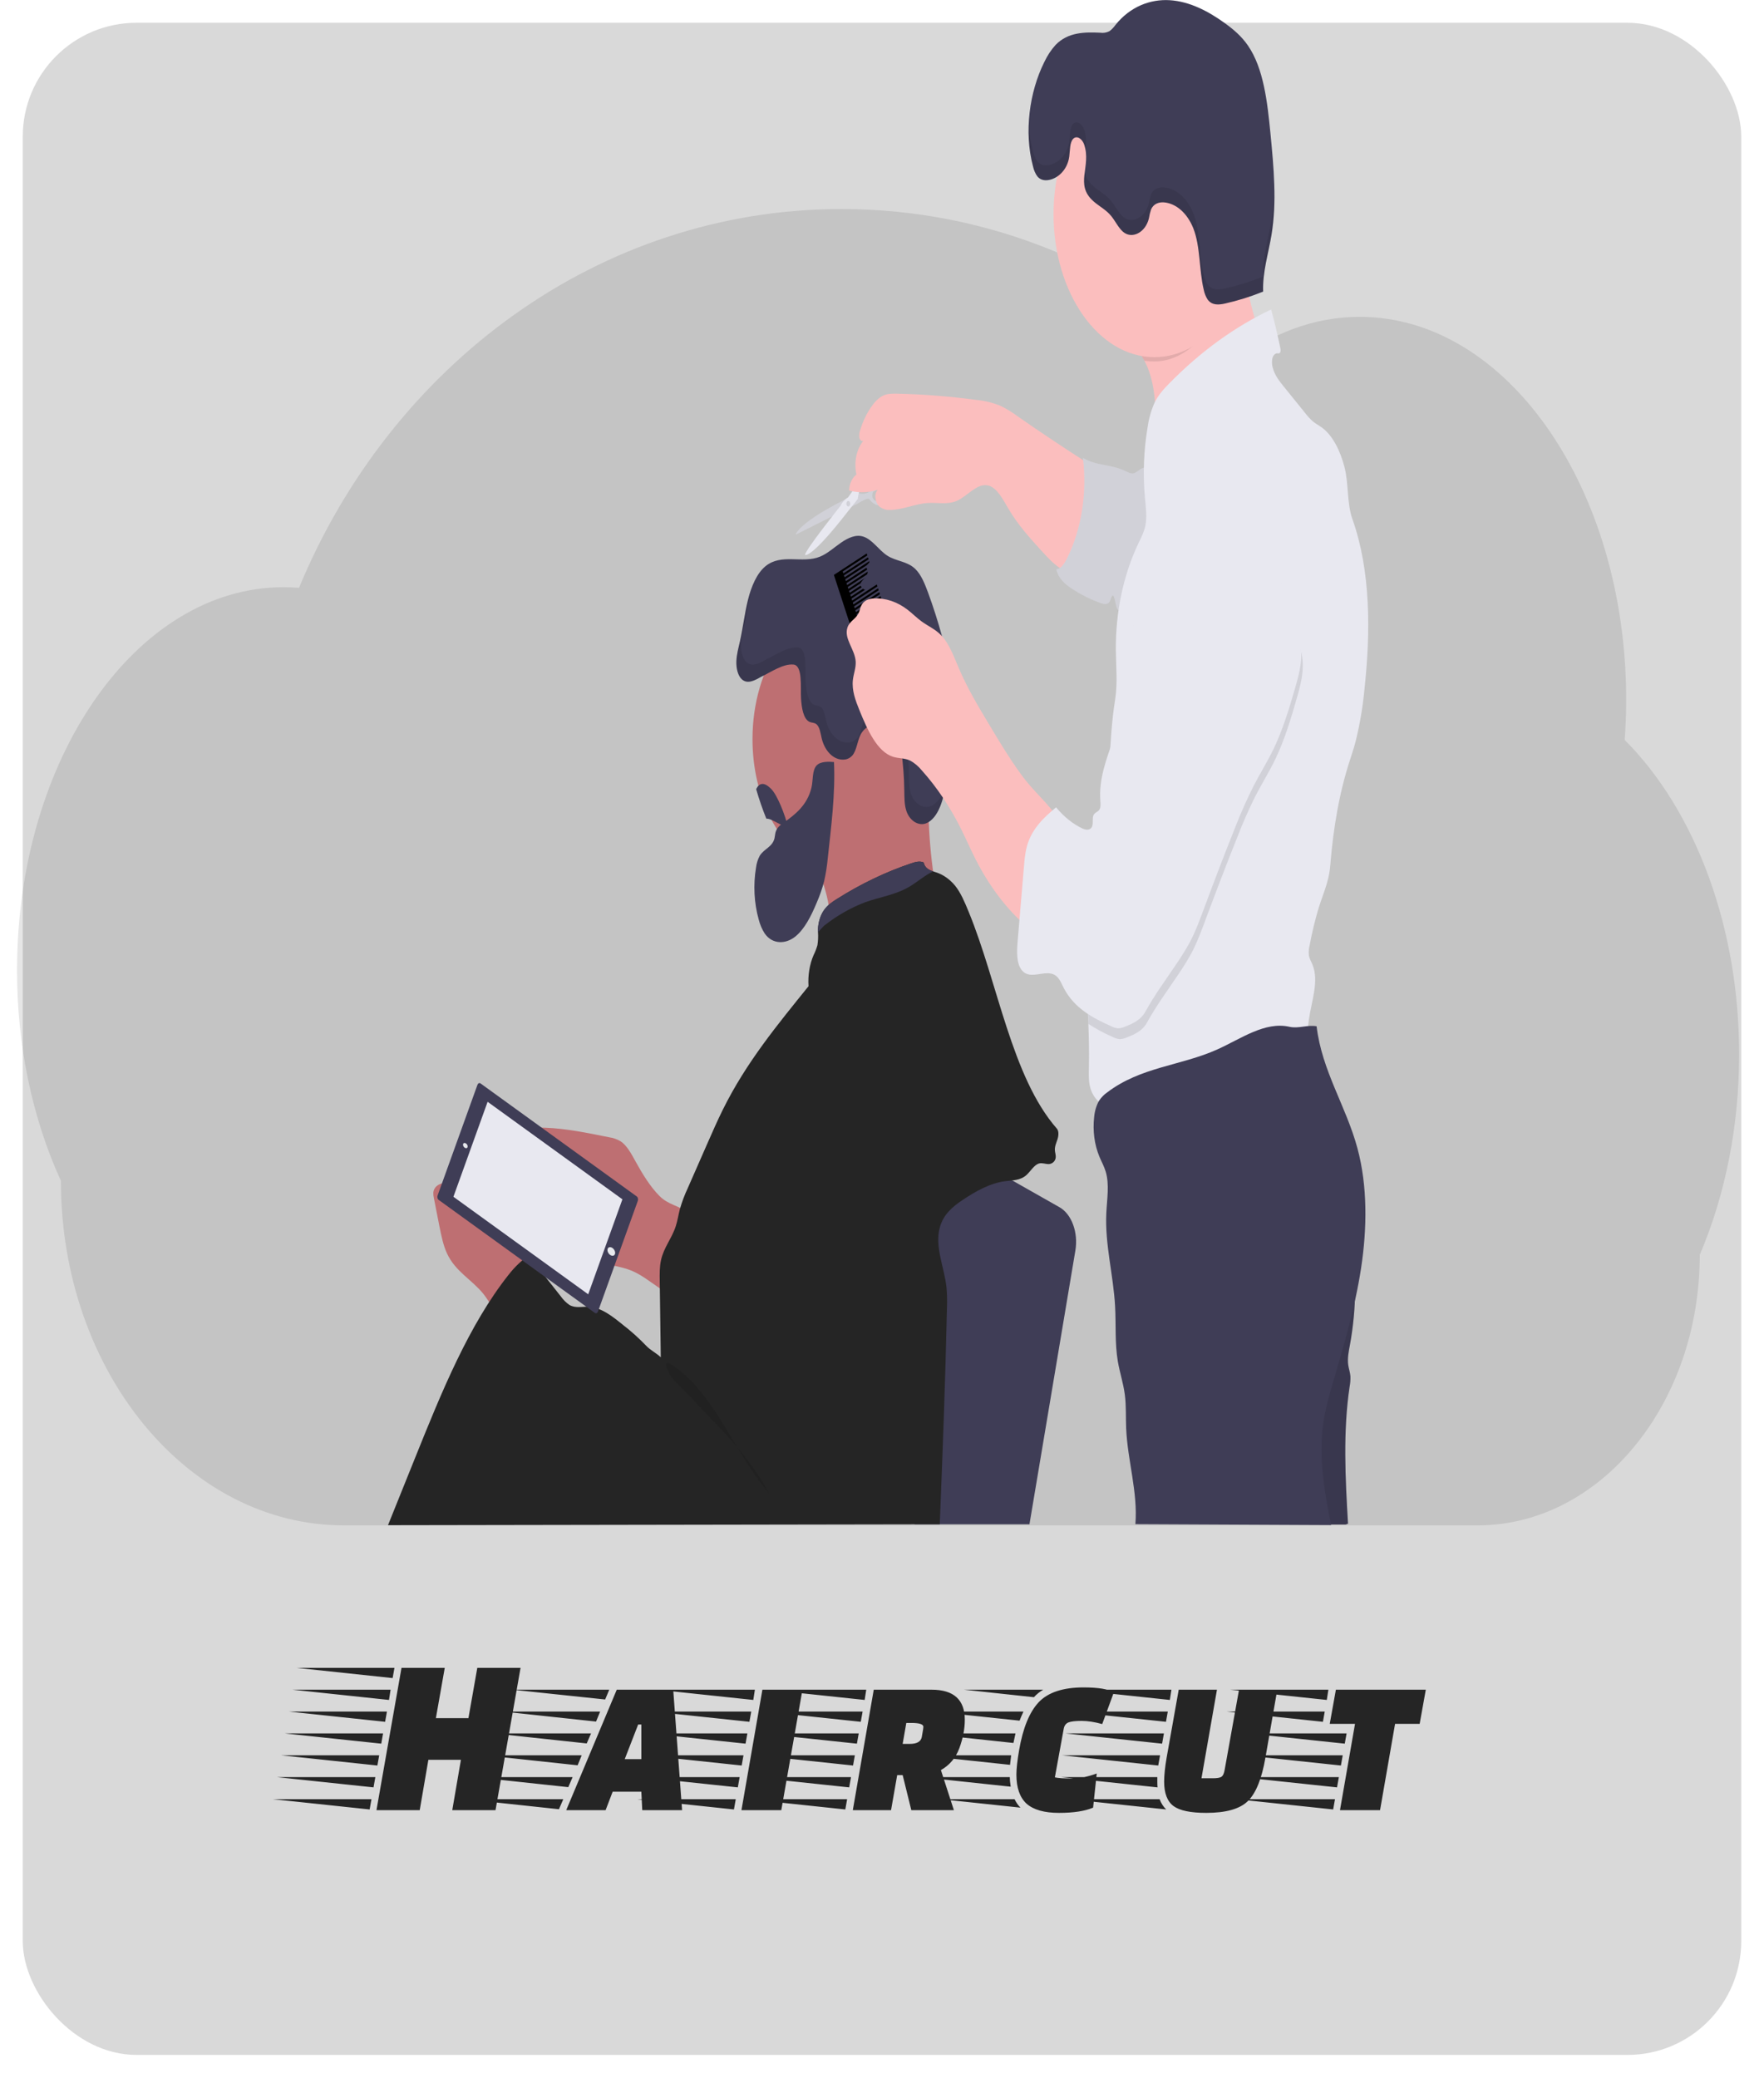 <svg width="310" height="365" viewBox="0 0 310 365" fill="none" xmlns="http://www.w3.org/2000/svg">
<g filter="url(#filter0_d_46_111)">
<rect x="4" width="302" height="357" rx="20" fill="#D9D9D9"/>
</g>
<path d="M79.48 318L81 309.16H75.28L73.76 318H66.16L70.56 293H78.16L76.6 301.84H82.32L83.88 293H91.48L87.08 318H79.48ZM64.96 317.88L48 316.08H65.28L64.96 317.88ZM66.32 310.16L49.36 308.36H66.64L66.32 310.16ZM67 306.32L50.04 304.52H67.32L67 306.32ZM67.68 302.48L50.72 300.68H68L67.68 302.48ZM68.36 298.64L51.4 296.84H68.64L68.36 298.64ZM65.64 314L48.68 312.2H65.96L65.64 314ZM69 294.8L52.08 293H69.32L69 294.8ZM112.868 318L112.708 314.76H107.668L106.428 318H99.508L108.388 296.84H118.308L119.868 318H112.868ZM112.708 309.04V302.96H112.148L109.788 309.04H112.708ZM98.228 317.84L81.828 316.08H98.988L98.228 317.84ZM99.868 313.96L83.468 312.2H100.628L99.868 313.96ZM101.508 310.12L85.108 308.36H102.228L101.508 310.12ZM103.108 306.28L86.748 304.52H103.868L103.108 306.28ZM104.748 302.44L88.388 300.68H105.468L104.748 302.44ZM106.348 298.56L90.028 296.84H107.068L106.348 298.56ZM130.301 318L133.981 296.84H141.021L137.301 318H130.301ZM128.981 317.88L112.021 316.08H129.301L128.981 317.88ZM130.341 310.16L113.381 308.36H130.661L130.341 310.16ZM131.021 306.32L114.061 304.52H131.341L131.021 306.32ZM131.701 302.48L114.741 300.68H132.021L131.701 302.48ZM132.381 298.64L115.421 296.84H132.661L132.381 298.64ZM129.661 314L112.701 312.2H129.981L129.661 314ZM163.711 296.84C167.604 296.84 169.551 298.6 169.551 302.12C169.551 303.72 169.231 305.387 168.591 307.12C167.951 308.827 166.871 310.107 165.351 310.96L167.631 318H160.151L158.631 311.84H157.671L156.591 318H149.871L153.551 296.84H163.711ZM162.231 303.76C162.231 303.733 162.244 303.6 162.271 303.36C162.271 302.907 161.564 302.68 160.151 302.68H159.271L158.631 306.36H159.911C161.138 306.36 161.831 305.96 161.991 305.16L162.231 303.76ZM148.551 317.88L131.591 316.08H148.871L148.551 317.88ZM149.911 310.16L132.951 308.36H150.231L149.911 310.16ZM150.591 306.32L133.631 304.52H150.911L150.591 306.32ZM151.271 302.48L134.311 300.68H151.591L151.271 302.48ZM151.951 298.64L134.991 296.84H152.231L151.951 298.64ZM149.231 314L132.271 312.2H149.551L149.231 314ZM192.099 317.56C190.659 318.173 188.659 318.48 186.099 318.48C183.539 318.48 181.646 317.947 180.419 316.88C179.219 315.787 178.619 314.08 178.619 311.76C178.619 310.72 178.779 309.28 179.099 307.44C179.766 303.573 180.912 300.773 182.539 299.04C184.192 297.307 186.819 296.44 190.419 296.44C193.006 296.44 194.779 296.733 195.739 297.32L193.699 302.88C192.366 302.507 191.152 302.32 190.059 302.32C188.966 302.32 188.192 302.413 187.739 302.6C187.312 302.787 187.046 303.147 186.939 303.68L185.379 312.24C185.939 312.373 186.899 312.44 188.259 312.44C189.646 312.44 191.139 312.147 192.739 311.56L192.099 317.56ZM177.699 308.36C177.592 309.187 177.526 309.747 177.499 310.04L161.739 308.36H177.699ZM178.459 304.52L178.099 306.2L162.459 304.52H178.459ZM177.459 312.2C177.459 312.627 177.512 313.187 177.619 313.88L161.899 312.2H177.459ZM179.859 300.68C179.539 301.373 179.312 301.907 179.179 302.28L164.059 300.68H179.859ZM178.299 316.08C178.619 316.72 178.966 317.213 179.339 317.56L165.379 316.08H178.299ZM183.339 296.84C182.699 297.213 182.152 297.653 181.699 298.16L169.419 296.84H183.339ZM203.544 310.16L186.584 308.36H203.864L203.544 310.16ZM204.224 306.32L187.264 304.52H204.544L204.224 306.32ZM204.904 302.48L187.944 300.68H205.224L204.904 302.48ZM205.584 298.64L188.624 296.84H205.864L205.584 298.64ZM203.384 312.2V313C203.384 313.453 203.397 313.787 203.424 314L186.464 312.2H203.384ZM204.944 317.88L187.984 316.08H203.784C204.077 316.827 204.464 317.427 204.944 317.88ZM213.144 312.4C213.864 312.4 214.357 312.32 214.624 312.16C214.917 311.973 215.117 311.547 215.224 310.88L217.744 296.84H224.464L222.384 308.76C221.744 312.493 220.704 315.053 219.264 316.44C217.85 317.8 215.424 318.48 211.984 318.48C209.237 318.48 207.317 318.08 206.224 317.28C205.13 316.453 204.584 315.027 204.584 313C204.584 311.88 204.73 310.467 205.024 308.76L207.144 296.84H213.864L211.144 312.4H213.144ZM249.486 302.84H245.166L242.526 318H235.486L238.126 302.84H233.686L234.766 296.84H250.566L249.486 302.84ZM234.286 317.88L217.326 316.08H234.606L234.286 317.88ZM235.646 310.16L218.686 308.36H235.966L235.646 310.16ZM236.326 306.32L219.366 304.52H236.646L236.326 306.32ZM232.486 302.48L215.526 300.68H232.806L232.486 302.48ZM233.166 298.64L216.206 296.84H233.446L233.166 298.64ZM234.966 314L218.006 312.2H235.286L234.966 314Z" fill="black" fill-opacity="0.83"/>
<g clip-path="url(#clip0_46_111)">
<path opacity="0.1" d="M305.62 185.243C305.641 174.423 303.826 163.755 300.327 154.137C296.828 144.52 291.748 136.236 285.516 129.985C285.688 127.648 285.777 125.299 285.78 122.949C285.78 85.788 264.819 55.663 238.959 55.663C230.996 55.651 223.167 58.562 216.233 64.112C197.931 47.049 174.036 36.722 147.895 36.722C105.362 36.722 68.775 64.067 52.544 103.274C51.642 103.199 50.734 103.158 49.819 103.158C23.964 103.158 2.997 133.284 2.997 170.445C2.979 183.574 5.656 196.426 10.703 207.437C10.703 240.872 32.974 267.973 60.434 267.973H259.656C281.225 267.973 298.711 246.693 298.711 220.44C303.248 209.827 305.638 197.651 305.62 185.243Z" fill="black"/>
<path d="M222.183 61.522C220.188 62.713 218.188 63.909 216.331 65.484C215.487 66.196 214.678 66.983 213.81 67.631C212.876 68.336 211.884 68.868 210.9 69.438C208.185 71.01 205.548 72.841 203.007 74.918C203.226 70.889 202.811 66.51 201.11 63.369C200.86 62.904 200.582 62.47 200.28 62.072C199.076 60.491 197.37 60.082 196.187 58.699C196.907 56.907 198.505 55.281 199.592 53.912C200.766 52.441 201.985 51.045 203.248 49.725C205.771 47.085 208.458 44.772 211.276 42.817C213.064 41.577 214.932 40.467 216.905 40.089C217.154 40.009 217.414 40.042 217.649 40.182C217.955 40.422 218.066 40.962 218.141 41.445C218.508 43.863 218.696 46.344 219.003 48.781C219.153 50.033 219.357 51.271 219.614 52.488C219.944 53.927 220.324 55.342 220.754 56.727C221.232 58.324 221.708 59.922 222.183 61.522Z" fill="#FBBEBE"/>
<path d="M165.571 129.846C165.57 134.822 164.461 139.67 162.4 143.699C160.339 147.728 157.433 150.732 154.096 152.282C150.76 153.832 147.162 153.848 143.819 152.329C140.475 150.81 137.555 147.834 135.476 143.824C133.372 139.773 132.238 134.875 132.24 129.846C132.24 123.583 133.996 117.577 137.122 113.148C140.247 108.72 144.486 106.232 148.906 106.232C153.326 106.232 157.565 108.72 160.69 113.148C163.815 117.577 165.571 123.583 165.571 129.846Z" fill="#BE6F72"/>
<path d="M142.935 150.657C143.827 152.835 144.726 155.031 145.297 157.404C145.869 159.777 146.091 162.404 145.62 164.83C151.297 160.594 158.053 160.935 164.301 158.791C164.468 158.764 164.622 158.649 164.732 158.469C164.77 158.346 164.79 158.213 164.79 158.079C164.79 157.945 164.77 157.812 164.732 157.689C163.424 150.83 162.921 143.713 163.243 136.623L159.981 139.356C158.554 140.605 157.074 141.732 155.551 142.729C153.395 144.067 151.107 144.877 148.855 145.814C147.072 146.564 143.533 147.535 142.411 149.742C142.614 150.013 142.79 150.321 142.935 150.657Z" fill="#BE6F72"/>
<path d="M133.753 118.901C132.669 119.52 131.394 120.232 130.397 119.366C129.664 118.725 129.362 117.394 129.407 116.176C129.452 114.958 129.78 113.803 130.04 112.641C130.569 110.254 130.854 107.769 131.444 105.392C132.034 103.016 132.997 100.725 134.526 99.47C137.341 97.161 140.983 99.069 144.107 97.79C145.43 97.254 146.58 96.175 147.811 95.328C149.041 94.481 150.424 93.829 151.752 94.282C153.307 94.796 154.455 96.651 155.905 97.596C157.492 98.63 159.392 98.559 160.836 99.942C161.86 100.924 162.505 102.51 163.079 104.065C164.916 109.064 166.366 114.33 167.404 119.771C167.819 121.719 168.057 123.734 168.11 125.768C168.124 128.369 167.626 130.918 167.134 133.43L166.341 137.403C166.047 138.902 165.746 140.402 165.19 141.758C164.635 143.115 163.777 144.259 162.717 144.652C161.394 145.136 159.854 144.199 159.278 142.444C158.923 141.357 158.939 140.113 158.921 138.917C158.891 136.576 158.714 134.242 158.392 131.945C158.228 130.795 158.008 129.599 157.455 128.729C156.741 127.605 155.604 127.23 154.545 127.204C153.307 127.181 151.95 127.657 151.228 129.078C150.649 130.225 150.548 131.837 149.779 132.732C149.436 133.104 149.03 133.339 148.601 133.411C147.728 133.565 146.844 133.3 146.089 132.658C145.335 132.016 144.754 131.034 144.44 129.869C144.197 128.879 144.078 127.65 143.417 127.185C143.073 126.941 142.663 126.986 142.295 126.829C141.168 126.345 140.872 124.321 140.769 122.661C140.65 120.715 141.107 116.873 139.401 116.742C137.563 116.6 135.444 118.103 133.753 118.901Z" fill="#3F3D56"/>
<path d="M137.751 144.499C137.163 144.9 136.521 145.368 136.29 146.23C136.2 146.568 136.185 146.939 136.103 147.284C135.73 148.809 134.275 149.109 133.523 150.323C133.185 150.937 132.957 151.659 132.859 152.426C132.358 155.451 132.52 158.622 133.325 161.512C133.558 162.428 133.918 163.269 134.383 163.986C135.727 165.928 138.044 165.89 139.719 164.567C141.393 163.244 142.549 160.924 143.531 158.57C144.051 157.385 144.486 156.129 144.829 154.821C145.131 153.491 145.346 152.125 145.472 150.74C146.059 145.338 146.827 139.348 146.562 133.872C145.768 133.801 144.253 133.722 143.552 134.427C142.673 135.311 142.917 137.096 142.599 138.389C141.848 141.5 139.668 143.142 137.751 144.499Z" fill="#3F3D56"/>
<path d="M138.438 145.214C137.446 145.301 135.669 143.745 134.674 143.824C133.997 142.15 133.399 140.414 132.883 138.629C133.412 137.553 134.264 137.29 135.552 138.629C136.587 139.659 138.015 143.224 138.438 145.214Z" fill="#3F3D56"/>
<path d="M153.392 85.991C152.315 86.797 151.649 86.834 151.117 86.673C150.585 86.512 149.53 87.261 149.53 87.261C140.205 91.782 139.838 93.915 139.838 93.915L150.633 88.513C152.71 87.224 152.749 87.677 152.749 87.677C154.336 89.791 156.357 88.36 156.357 88.36C156.357 88.36 159.153 86.486 158.331 84.683C157.508 82.88 154.471 85.2 153.392 85.991ZM157.889 85.653C157.889 85.653 157.095 88.652 154.241 88.165C154.241 88.165 152.839 87.872 153.432 86.392C153.432 86.392 156.342 84.66 157.111 84.784C157.881 84.907 157.881 85.668 157.881 85.668L157.889 85.653Z" fill="#E8E8F0"/>
<path opacity="0.1" d="M153.392 85.991C152.315 86.797 151.649 86.834 151.117 86.673C150.585 86.512 149.53 87.261 149.53 87.261C140.205 91.782 139.838 93.915 139.838 93.915L150.633 88.513C152.71 87.224 152.749 87.677 152.749 87.677C154.336 89.791 156.357 88.36 156.357 88.36C156.357 88.36 159.153 86.486 158.331 84.683C157.508 82.88 154.471 85.2 153.392 85.991ZM157.889 85.653C157.889 85.653 157.095 88.652 154.241 88.165C154.241 88.165 152.839 87.872 153.432 86.392C153.432 86.392 156.342 84.66 157.111 84.784C157.881 84.907 157.881 85.668 157.881 85.668L157.889 85.653Z" fill="black"/>
<path d="M153.985 77.632C152.371 77.707 152.035 79.416 152.035 79.416C151.712 79.962 151.523 80.642 151.496 81.354C151.468 82.066 151.605 82.771 151.884 83.363L149.019 87.4C148.477 87.697 148.01 88.22 147.681 88.899C147.681 88.899 141.39 96.771 141.483 97.487C141.483 97.487 142.509 98.237 149.019 89.829L150.728 87.685C150.728 87.685 151.107 83.678 153.776 82.917C153.776 82.917 154.04 83.082 154.18 82.19C154.33 81.762 154.529 81.373 154.77 81.039C155.125 80.574 155.598 77.553 153.985 77.632ZM154.437 80.342C154.437 80.342 153.572 83.505 152.339 82.591C151.107 81.676 152.305 79.566 152.305 79.566C154.442 76.62 154.437 80.342 154.437 80.342Z" fill="#E8E8F0"/>
<path opacity="0.1" d="M149.075 88.974C149.263 88.974 149.416 88.758 149.416 88.491C149.416 88.224 149.263 88.007 149.075 88.007C148.887 88.007 148.734 88.224 148.734 88.491C148.734 88.758 148.887 88.974 149.075 88.974Z" fill="black"/>
<path d="M178.927 73.201C177.931 72.458 176.898 71.822 175.835 71.297C174.422 70.73 172.97 70.378 171.504 70.248C166.873 69.623 162.228 69.261 157.569 69.161C156.746 69.161 155.905 69.134 155.125 69.535C154.428 69.915 153.796 70.501 153.273 71.256C152.367 72.484 151.647 73.961 151.157 75.597C151 76.006 150.953 76.483 151.025 76.938C151.13 77.373 151.554 77.662 151.794 77.355C151.179 78.058 150.726 79.007 150.496 80.079C150.266 81.151 150.268 82.297 150.503 83.367C150.136 83.639 149.825 84.041 149.599 84.533C149.374 85.025 149.241 85.592 149.215 86.178C151.138 86.683 153.118 86.547 154.998 85.781C154.437 85.578 153.858 86.324 153.823 87.141C153.827 87.552 153.911 87.953 154.065 88.3C154.22 88.648 154.439 88.928 154.699 89.109C155.224 89.461 155.802 89.623 156.381 89.582C158.622 89.582 160.802 88.506 163.037 88.367C164.746 88.258 166.507 88.697 168.14 87.992C170.034 87.16 171.724 84.802 173.676 85.293C175.234 85.687 176.25 87.737 177.266 89.454C178.89 92.194 180.898 94.413 182.89 96.614C184.424 98.308 186.027 100.047 187.929 100.62C188.498 100.84 189.102 100.8 189.654 100.504C190.115 100.155 190.502 99.637 190.775 99.005C192.825 94.882 192.828 89.69 192.709 84.859C192.648 82.388 192.267 82.055 190.654 81.032C188.781 79.84 186.915 78.619 185.056 77.37C183.003 76.01 180.96 74.621 178.927 73.201Z" fill="#FBBEBE"/>
<path d="M200.367 82.452C200.052 82.719 199.718 82.942 199.372 83.116C198.793 83.311 198.203 82.962 197.64 82.692C195.259 81.568 192.614 81.834 190.312 80.443C191.067 86.581 190.079 92.893 187.564 98.004C187.088 98.964 186.461 99.946 185.635 100.021C186.003 101.621 187.135 102.588 188.209 103.308C189.924 104.458 191.718 105.355 193.563 105.984C194.092 106.16 194.738 106.247 195.045 105.609C195.23 105.235 195.309 104.594 195.635 104.616C196.132 105.366 195.968 106.903 196.656 107.24C196.87 107.317 197.095 107.317 197.309 107.24L198.843 106.865C199.304 106.809 199.747 106.592 200.134 106.235C200.377 105.937 200.577 105.576 200.724 105.171C202.443 101.022 203.105 96.22 203.369 91.478C203.499 89.124 203.66 86.628 203.547 84.266C203.441 82.242 201.61 81.631 200.367 82.452Z" fill="#E8E8F0"/>
<path opacity="0.1" d="M200.367 82.452C200.052 82.719 199.718 82.942 199.372 83.116C198.793 83.311 198.203 82.962 197.64 82.692C195.259 81.568 192.614 81.834 190.312 80.443C191.067 86.581 190.079 92.893 187.564 98.004C187.088 98.964 186.461 99.946 185.635 100.021C186.003 101.621 187.135 102.588 188.209 103.308C189.924 104.458 191.718 105.355 193.563 105.984C194.092 106.16 194.738 106.247 195.045 105.609C195.23 105.235 195.309 104.594 195.635 104.616C196.132 105.366 195.968 106.903 196.656 107.24C196.87 107.317 197.095 107.317 197.309 107.24L198.843 106.865C199.304 106.809 199.747 106.592 200.134 106.235C200.377 105.937 200.577 105.576 200.724 105.171C202.443 101.022 203.105 96.22 203.369 91.478C203.499 89.124 203.66 86.628 203.547 84.266C203.441 82.242 201.61 81.631 200.367 82.452Z" fill="black"/>
<path d="M111.689 204.037C110.935 202.665 110.16 201.211 109.044 200.487C108.401 200.12 107.724 199.885 107.034 199.79C103.312 199.041 99.582 198.261 95.826 198.115C94.598 198.066 93.281 198.115 92.281 199.131C91.135 200.289 90.694 202.422 90.63 204.412C90.562 206.782 90.894 209.141 91.599 211.292C92.304 213.444 93.361 215.326 94.683 216.781C96.931 219.21 99.772 220.226 102.545 221.028C104.002 221.452 105.468 221.83 106.938 222.153C108.409 222.475 109.906 222.73 111.327 223.375C114.364 224.754 117.043 227.873 120.228 228.131C120.378 228.164 120.531 228.127 120.665 228.026C120.805 227.867 120.899 227.64 120.929 227.389C121.63 223.885 124.061 215.492 120.929 213.041C119.292 211.762 117.475 211.706 115.871 210.083C114.268 208.46 112.906 206.252 111.689 204.037Z" fill="#BE6F72"/>
<path d="M84.948 227.303C82.888 224.762 80.044 223.416 78.547 220.181C77.888 218.757 77.555 217.085 77.224 215.443L76.251 210.488C76.175 210.184 76.141 209.862 76.15 209.54C76.224 208.505 77.084 208.014 77.809 207.853C81.512 207.036 85.369 209.15 88.141 212.726C90.913 216.302 92.694 221.235 93.738 226.347C93.812 226.607 93.823 226.895 93.77 227.164C93.68 227.404 93.537 227.596 93.363 227.712C92.024 228.836 90.225 230.474 88.662 230.819C87.099 231.164 86.062 228.66 84.948 227.303Z" fill="#BE6F72"/>
<path d="M175.358 205.938L186.204 212.089C187.233 212.672 188.08 213.759 188.59 215.153C189.101 216.547 189.241 218.155 188.984 219.683L180.914 267.785H160.735L164.248 213.059C164.248 213.059 171.92 204.063 175.358 205.938Z" fill="#3F3D56"/>
<path d="M185.834 200.165C185.633 200.787 185.336 201.402 185.381 202.08C185.408 202.485 185.556 202.868 185.535 203.269C185.493 204.056 184.85 204.494 184.294 204.502C183.739 204.509 183.181 204.254 182.633 204.389C181.734 204.607 181.125 205.78 180.347 206.459C179.263 207.403 177.909 207.347 176.644 207.508C173.999 207.845 171.496 209.251 169.102 210.852C167.476 211.939 165.748 213.333 165.134 215.724C164.254 219.098 165.962 222.651 166.341 226.22C166.442 227.421 166.467 228.633 166.415 229.841C166.137 242.443 165.658 255.191 165.15 267.778L68.185 267.939L72.96 256.083C77.615 244.519 82.395 232.738 89.419 223.896C90.46 222.563 91.631 221.447 92.894 220.582L98.526 227.704C98.977 228.34 99.5 228.863 100.074 229.252C101.132 229.863 102.317 229.515 103.452 229.567C105.634 229.668 107.629 231.246 109.523 232.787C110.912 233.855 112.248 235.056 113.522 236.382C114.268 237.191 115.345 237.697 116.123 238.443L115.94 224.987C115.922 223.772 115.908 222.528 116.165 221.369C116.662 219.12 118.083 217.531 118.765 215.391C119.075 214.427 119.226 213.378 119.485 212.392C119.851 211.125 120.307 209.913 120.845 208.775L124.355 200.784C125.222 198.812 126.087 196.84 127.029 194.94C131.148 186.615 136.692 179.947 142.086 173.256C141.961 171.349 142.271 169.436 142.972 167.798C143.249 167.253 143.478 166.663 143.655 166.04C143.769 165.302 143.802 164.543 143.753 163.791C143.753 163.6 143.753 163.416 143.753 163.214C143.811 161.988 144.173 160.831 144.774 159.945C145.393 159.035 146.221 158.48 147.035 157.962C151.252 155.291 155.636 153.185 160.13 151.673C160.846 151.433 161.606 151.208 162.312 151.512C162.526 152.49 163.256 152.835 163.986 153.082L164.455 153.236C165.695 153.615 166.851 154.415 167.825 155.567C168.848 156.834 169.552 158.528 170.237 160.196C175.388 172.727 177.76 189.167 185.728 198.272C186.114 198.703 186.035 199.565 185.834 200.165Z" fill="#252525"/>
<path opacity="0.1" d="M218.326 46.258C215.538 54.943 210.043 63.501 202.869 63.501C202.284 63.501 201.698 63.46 201.116 63.377C200.866 62.911 200.588 62.477 200.285 62.08C199.081 60.498 197.375 60.09 196.193 58.706C196.912 56.915 198.51 55.288 199.597 53.92C200.772 52.448 201.99 51.052 203.253 49.733C205.777 47.092 208.464 44.78 211.281 42.825C213.07 41.584 214.937 40.475 216.911 40.096C217.159 40.017 217.419 40.05 217.654 40.19C217.961 40.43 218.072 40.969 218.146 41.453C218.514 43.852 218.019 43.822 218.326 46.258Z" fill="black"/>
<path d="M202.869 62.747C212.658 62.747 220.593 51.503 220.593 37.633C220.593 23.763 212.658 12.519 202.869 12.519C193.081 12.519 185.146 23.763 185.146 37.633C185.146 51.503 193.081 62.747 202.869 62.747Z" fill="#FBBEBE"/>
<path d="M239.779 121.158C239.491 124.194 238.987 127.181 238.276 130.075C238.012 131.128 237.687 132.155 237.351 133.167C235.38 139.086 234.298 145.484 233.782 151.991C233.743 152.504 233.676 153.011 233.584 153.509C233.195 155.609 232.375 157.483 231.748 159.458C231.109 161.592 230.578 163.788 230.161 166.029C230.01 166.591 229.959 167.198 230.013 167.794C230.11 168.428 230.433 168.919 230.661 169.492C231.835 172.36 230.478 175.865 230.021 179.111C229.864 180.235 229.796 181.457 229.28 182.334C228.841 183.084 228.158 183.429 227.51 183.744C218.273 188.194 208.818 191.681 199.222 194.179C197.79 194.554 196.312 194.902 194.891 194.528C193.471 194.153 192.055 192.908 191.569 190.967C191.288 189.842 191.336 188.62 191.36 187.428C191.413 184.924 191.36 182.405 191.265 179.883C190.958 171.58 190.262 163.248 191.794 155.294C192.251 152.947 192.897 150.683 193.415 148.363C194.428 143.839 194.69 139.161 194.944 134.468C195.153 130.6 195.357 126.716 195.968 122.901C196.423 120.056 196.121 117.098 196.095 114.182C196.042 107.508 197.427 100.971 200.063 95.44C200.52 94.484 201.023 93.54 201.264 92.442C201.602 90.867 201.37 89.177 201.216 87.542C200.83 83.376 200.986 79.144 201.676 75.057C201.893 73.527 202.307 72.068 202.896 70.75C203.555 69.389 204.499 68.362 205.443 67.395C210.926 61.794 216.975 57.403 223.386 54.37C223.976 56.484 224.542 58.954 224.995 61.117C225.055 61.409 225.098 61.78 224.928 61.968C224.759 62.155 224.584 62.054 224.399 62.061C224.208 62.091 224.028 62.201 223.882 62.379C223.736 62.556 223.632 62.791 223.582 63.054C223.489 63.585 223.525 64.145 223.682 64.644C224.042 65.956 224.817 66.934 225.563 67.86L229.314 72.497C229.763 73.092 230.253 73.622 230.777 74.078C231.248 74.453 231.761 74.719 232.245 75.064C234.187 76.455 235.528 79.165 236.277 82.059C237.025 84.952 236.687 88.431 237.663 91.178C240.906 100.287 240.879 111.063 239.779 121.158Z" fill="#E8E8F0"/>
<path d="M237.314 216.463C238.453 222.972 238.425 229.783 237.232 236.273C237.017 237.431 236.766 238.631 236.935 239.804C237.033 240.471 237.263 241.097 237.316 241.775C237.339 242.394 237.292 243.015 237.176 243.612C236.002 251.484 236.422 259.663 236.896 267.695C236.695 267.695 236.631 267.826 236.419 267.826H231.322C231.232 265.716 229.38 264.134 228.476 262.451C227.601 260.802 226.995 258.897 226.704 256.875C226.412 254.853 226.442 252.764 226.791 250.76C227.584 246.262 229.923 242.668 231.121 238.368C232.444 233.638 232.33 228.281 233.735 223.603C234.541 220.901 236.049 218.791 237.314 216.463Z" fill="#3F3D56"/>
<path opacity="0.1" d="M237.314 216.463C238.453 222.972 238.425 229.783 237.232 236.273C237.017 237.431 236.766 238.631 236.935 239.804C237.033 240.471 237.263 241.097 237.316 241.775C237.339 242.394 237.292 243.015 237.176 243.612C236.002 251.484 236.422 259.663 236.896 267.695C236.695 267.695 236.631 267.826 236.419 267.826H231.322C231.232 265.716 229.38 264.134 228.476 262.451C227.601 260.802 226.995 258.897 226.704 256.875C226.412 254.853 226.442 252.764 226.791 250.76C227.584 246.262 229.923 242.668 231.121 238.368C232.444 233.638 232.33 228.281 233.735 223.603C234.541 220.901 236.049 218.791 237.314 216.463Z" fill="black"/>
<path d="M226.616 180.385C222.283 179.403 218.085 182.495 213.9 184.373C207.507 187.241 200.467 187.417 194.561 191.919C194.033 192.279 193.555 192.768 193.148 193.366C192.669 194.207 192.367 195.223 192.278 196.297C192.014 198.671 192.338 201.101 193.196 203.175C193.563 204.06 194.026 204.873 194.312 205.821C194.989 208.07 194.537 210.664 194.42 213.123C194.156 218.614 195.658 223.96 195.96 229.447C196.14 232.682 195.904 235.988 196.441 239.144C196.777 241.123 197.41 242.99 197.671 244.991C197.933 246.993 197.82 248.95 197.907 250.929C198.153 256.6 199.975 262.11 199.531 267.759L233.92 267.92C232.645 261.634 231.584 255.134 232.74 248.804C233.141 246.802 233.64 244.842 234.232 242.937C236.155 236.352 238.131 229.747 239.192 222.783C240.253 215.818 240.348 208.381 238.552 201.724C236.552 194.303 232.301 188.129 231.375 180.295C229.788 179.995 228.206 180.745 226.616 180.385Z" fill="#3F3D56"/>
<path d="M190.527 25.384C190.193 24.394 189.249 23.742 188.614 24.368C187.979 24.994 188.061 26.392 187.905 27.517C187.603 29.728 186.053 31.235 184.466 31.587C183.723 31.756 182.895 31.689 182.318 31.006C181.947 30.502 181.673 29.871 181.525 29.173C179.937 23.176 180.903 16.174 183.501 10.941C184.052 9.769 184.736 8.733 185.524 7.875C187.712 5.626 190.638 5.626 193.344 5.746C193.893 5.831 194.449 5.74 194.971 5.48C195.368 5.184 195.732 4.805 196.05 4.356C198.613 1.162 202.155 -0.18 205.573 0.034C208.991 0.247 212.279 1.908 215.315 4.116C216.768 5.169 218.191 6.365 219.328 8.029C222.061 12.014 222.727 17.917 223.264 23.42C223.841 29.357 224.415 35.459 223.444 41.295C222.894 44.602 221.857 47.833 221.979 51.225C219.782 52.114 217.549 52.814 215.292 53.32C214.234 53.556 213.011 53.695 212.236 52.634C211.909 52.136 211.669 51.535 211.538 50.88C210.699 47.368 210.98 43.357 209.713 40.111C209.183 38.788 208.426 37.675 207.511 36.877C206.597 36.079 205.556 35.621 204.483 35.545C203.652 35.504 202.708 35.793 202.282 36.801C202.119 37.296 201.993 37.813 201.907 38.346C201.319 40.853 198.915 42.094 197.33 40.696C196.537 39.991 195.994 38.822 195.277 37.944C194.367 36.839 193.201 36.269 192.18 35.377C188.778 32.389 191.844 29.301 190.527 25.384Z" fill="#3F3D56"/>
<path d="M163.997 153.086C162.55 153.742 161.233 154.93 159.825 155.766C157.347 157.232 154.622 157.573 152.022 158.51C149.524 159.459 147.116 160.834 144.85 162.603C144.684 162.73 144.16 163.353 143.742 163.78C143.742 163.589 143.742 163.405 143.742 163.203C143.801 161.977 144.162 160.82 144.763 159.934C145.382 159.023 146.21 158.469 147.025 157.951C151.245 155.282 155.632 153.18 160.13 151.673C160.846 151.433 161.606 151.208 162.312 151.512C162.537 152.49 163.267 152.835 163.997 153.086Z" fill="#3F3D56"/>
<path opacity="0.1" d="M126.495 249.212C129.341 253.71 131.894 258.62 135.206 262.414C131.383 255.221 125.9 250.419 120.942 244.995C119.937 243.893 117.927 242.33 117.318 240.737C116.358 238.241 118.48 240.014 119.361 240.692C122.112 242.81 124.418 245.936 126.495 249.212Z" fill="black"/>
<path opacity="0.1" d="M228.907 117.915C228.772 119.535 228.346 121.071 227.915 122.578C226.857 126.327 225.722 130.037 224.124 133.362C223.024 135.652 221.714 137.722 220.566 139.959C219.388 142.334 218.307 144.804 217.328 147.355C215.524 151.883 213.766 156.448 212.054 161.051C211.236 163.255 210.424 165.478 209.369 167.468C208.628 168.812 207.833 170.093 206.988 171.307C205.136 174.073 203.234 176.629 201.578 179.628C200.758 181.127 199.391 181.705 198.113 182.214C197.686 182.416 197.241 182.529 196.791 182.552C196.338 182.507 195.892 182.367 195.468 182.136C194.041 181.519 192.645 180.767 191.288 179.887C190.981 171.584 190.286 163.252 191.817 155.298C192.275 152.951 192.92 150.687 193.439 148.367C194.452 143.843 194.714 139.165 194.968 134.472C195.283 133.531 195.619 132.598 195.944 131.69C198.15 125.513 200.01 118.71 199.436 111.824C199.29 110.583 199.188 109.332 199.132 108.076C199.137 106.536 199.32 105.008 199.674 103.552C200.466 100.113 201.774 96.958 203.51 94.304C205.245 91.651 207.366 89.563 209.726 88.183C210.471 87.69 211.284 87.434 212.107 87.434C213.165 87.513 214.178 88.292 215.21 88.007C218.704 90.185 221.532 93.903 223.645 98.409C225.759 102.914 225.875 108.934 228.174 113.252C228.854 114.564 229.039 116.3 228.907 117.915Z" fill="black"/>
<path d="M152.421 97.573L152.31 97.232L147.988 100.058L147.266 100.53L146.546 100.999L152.641 119.722L153.36 119.25L154.083 118.777L158.405 115.951L158.294 115.614L153.971 118.44L153.86 118.099L158.183 115.273L158.072 114.932L153.749 117.758L153.638 117.417L157.961 114.59L157.852 114.249L153.527 117.076L153.416 116.738L157.741 113.912L157.63 113.571L153.305 116.397L153.194 116.056L157.519 113.23L157.408 112.889L153.085 115.715L152.974 115.374L157.297 112.548L157.185 112.21L152.863 115.037L152.752 114.695L157.074 111.869L156.963 111.528L152.641 114.354L152.53 114.013L156.855 111.187L156.744 110.846L152.419 113.672L152.308 113.335L156.633 110.505L156.521 110.167L152.196 112.994L152.088 112.653L156.41 109.826L156.299 109.485L151.977 112.312L151.866 111.97L156.188 109.144L156.077 108.803L151.755 111.629L151.644 111.292L155.966 108.466L155.858 108.125L151.532 110.951L151.421 110.61L155.746 107.784L155.635 107.442L151.31 110.269L151.202 109.928L155.524 107.105L155.413 106.764L151.091 109.59L150.98 109.249L155.302 106.423L155.191 106.082L150.869 108.908L150.757 108.567L155.08 105.741L154.971 105.4L150.646 108.23L150.535 107.888L154.86 105.062L154.749 104.721L150.424 107.547L150.313 107.206L154.638 104.38L154.527 104.039L150.205 106.865L150.093 106.524L154.416 103.698L154.305 103.36L149.982 106.187L149.871 105.846L154.194 103.019L154.083 102.678L149.76 105.505L149.649 105.163L153.974 102.337L153.863 102L149.538 104.822L149.427 104.485L153.752 101.659L153.641 101.318L149.316 104.144L149.207 103.803L153.53 100.977L153.419 100.635L149.096 103.462L148.985 103.121L153.307 100.294L153.196 99.957L148.874 102.783L148.763 102.442L153.085 99.616L152.977 99.275L148.652 102.101L148.541 101.76L152.866 98.934L152.755 98.593L148.43 101.419L148.318 101.081L152.644 98.255L152.532 97.914L148.207 100.74L148.099 100.399L152.421 97.573Z" fill="black"/>
<path opacity="0.1" d="M165.992 138.752C165.433 140.09 164.579 141.252 163.518 141.646C162.196 142.13 160.656 141.192 160.079 139.438C159.725 138.351 159.741 137.107 159.722 135.911C159.693 133.569 159.516 131.236 159.193 128.939C159.029 127.788 158.81 126.593 158.257 125.723C157.542 124.599 156.405 124.224 155.347 124.197C154.109 124.175 152.752 124.651 152.03 126.072C151.45 127.219 151.35 128.83 150.58 129.726C150.238 130.098 149.831 130.333 149.403 130.405C148.53 130.559 147.645 130.294 146.891 129.652C146.137 129.009 145.556 128.027 145.242 126.863C144.999 125.873 144.88 124.644 144.218 124.179C143.874 123.935 143.464 123.98 143.097 123.823C141.97 123.339 141.673 121.315 141.57 119.654C141.451 117.709 141.909 113.867 140.203 113.736C138.377 113.593 136.259 115.096 134.568 115.895C133.484 116.513 132.209 117.226 131.211 116.36C130.479 115.719 130.177 114.388 130.222 113.17C130.267 111.952 130.595 110.797 130.854 109.635C131.299 107.671 131.566 105.632 131.973 103.638C131.782 104.202 131.611 104.78 131.463 105.37C130.875 107.735 130.6 110.242 130.061 112.619C129.796 113.781 129.473 114.935 129.428 116.154C129.383 117.372 129.693 118.702 130.418 119.343C131.415 120.209 132.69 119.497 133.775 118.879C135.465 118.08 137.584 116.577 139.409 116.72C141.115 116.851 140.658 120.693 140.777 122.638C140.88 124.299 141.176 126.323 142.303 126.806C142.671 126.964 143.081 126.919 143.425 127.162C144.086 127.627 144.218 128.857 144.448 129.846C144.762 131.011 145.343 131.993 146.097 132.635C146.852 133.277 147.736 133.543 148.609 133.388C149.038 133.316 149.444 133.082 149.787 132.71C150.556 131.814 150.657 130.202 151.236 129.055C151.958 127.627 153.315 127.151 154.553 127.181C155.611 127.204 156.762 127.578 157.463 128.707C158.016 129.576 158.236 130.772 158.4 131.923C158.722 134.22 158.899 136.553 158.929 138.895C158.947 140.09 158.929 141.335 159.286 142.422C159.86 144.176 161.402 145.113 162.725 144.63C163.783 144.236 164.64 143.074 165.198 141.736C165.623 140.643 165.95 139.48 166.171 138.272C166.113 138.445 166.055 138.599 165.992 138.752Z" fill="black"/>
<path d="M179.599 136.263C177.483 133.385 175.57 130.199 173.671 127.02C171.851 123.98 170.026 120.925 168.56 117.525C167.653 115.423 166.843 113.129 165.449 111.656C164.391 110.531 163.098 110.006 161.928 109.148C161.087 108.529 160.312 107.746 159.481 107.105C157.67 105.717 155.63 105.036 153.572 105.13C152.718 105.171 151.747 105.452 151.308 106.494C151.157 106.85 151.085 107.266 150.932 107.619C150.458 108.743 149.318 109.062 148.929 110.242C148.273 112.229 150.252 114.054 150.376 116.24C150.435 117.334 150.009 118.354 149.884 119.437C149.673 121.311 150.358 123.099 151.019 124.733C152.434 128.234 154.157 132.069 156.937 132.95C157.921 133.261 158.96 133.16 159.921 133.602C160.695 134.018 161.411 134.623 162.037 135.39C164.649 138.307 166.951 141.742 168.872 145.589C169.766 147.377 170.576 149.244 171.478 151.021C174.349 156.649 178.116 161.239 182.474 164.417L185.72 149.799C186.22 147.55 186.614 144.465 185.191 142.711C183.408 140.435 181.353 138.64 179.599 136.263Z" fill="#FBBEBE"/>
<path d="M214.932 86.148C213.9 86.429 212.877 85.653 211.829 85.575C211.006 85.574 210.193 85.83 209.448 86.324C207.089 87.705 204.968 89.793 203.233 92.446C201.497 95.099 200.189 98.254 199.396 101.692C199.046 103.155 198.865 104.688 198.862 106.232C198.878 107.487 199.063 108.724 199.166 109.98C199.74 116.854 197.88 123.661 195.677 129.846C194.457 133.261 193.082 136.863 193.37 140.668C193.407 141.177 193.465 141.751 193.246 142.167C192.981 142.662 192.41 142.688 192.164 143.209C191.918 143.73 192.143 144.517 191.947 145.106C191.683 145.938 190.82 145.837 190.204 145.541C188.514 144.73 186.949 143.471 185.593 141.83C183.395 143.648 181.043 145.814 180.321 149.27C180.151 150.152 180.034 151.052 179.969 151.961L178.834 165.38C178.684 167.157 178.61 169.241 179.557 170.426C181.189 172.472 184.096 169.822 185.842 171.674C186.289 172.146 186.58 172.851 186.9 173.492C188.807 177.199 192.09 178.83 195.169 180.239C195.593 180.467 196.039 180.606 196.492 180.651C196.942 180.633 197.388 180.52 197.814 180.314C199.095 179.804 200.46 179.212 201.28 177.731C202.938 174.733 204.84 172.176 206.692 169.41C207.536 168.195 208.33 166.913 209.073 165.572C210.131 163.578 210.94 161.355 211.758 159.151C213.466 154.548 215.223 149.982 217.027 145.454C218.015 142.914 219.106 140.456 220.294 138.093C221.445 135.844 222.751 133.782 223.852 131.495C225.439 128.167 226.579 124.441 227.642 120.712C228.074 119.212 228.5 117.664 228.637 116.049C228.775 114.433 228.589 112.698 227.896 111.397C225.598 107.075 225.484 101.059 223.37 96.553C221.257 92.048 218.429 88.322 214.932 86.148Z" fill="#E8E8F0"/>
<path d="M152.493 99.11C152.431 99.165 152.379 99.24 152.339 99.327C152.3 99.415 152.275 99.513 152.265 99.616C152.265 99.803 152.374 99.95 152.432 100.118C152.593 100.598 152.334 101.153 152.038 101.483C151.741 101.812 151.382 102.067 151.22 102.551C151.196 102.615 151.184 102.688 151.189 102.761C151.206 102.86 151.248 102.947 151.305 103.008C151.479 103.292 151.705 103.502 151.958 103.615C152.363 103.735 152.752 103.357 153.096 103.046C153.469 102.711 153.866 102.435 154.281 102.221C154.409 102.167 154.53 102.082 154.638 101.97C154.77 101.783 154.852 101.536 154.868 101.273C154.958 100.332 154.604 99.428 154.199 98.649C153.712 97.731 152.908 98.604 152.493 99.11Z" fill="#3F3D56"/>
<path d="M111.909 210.193L84.45 190.334C84.25 190.189 84.005 190.301 83.902 190.585L76.904 210.013C76.802 210.297 76.882 210.644 77.082 210.789L104.54 230.648C104.741 230.793 104.986 230.68 105.088 230.397L112.086 210.969C112.189 210.685 112.109 210.338 111.909 210.193Z" fill="#3F3D56"/>
<path d="M109.381 210.692L85.692 193.56L79.682 210.246L103.37 227.378L109.381 210.692Z" fill="#E8E8F0"/>
<path d="M82.166 201.532C82.238 201.331 82.123 201.042 81.908 200.887C81.694 200.731 81.461 200.768 81.388 200.969C81.316 201.17 81.431 201.459 81.646 201.614C81.861 201.77 82.094 201.733 82.166 201.532Z" fill="#E6E8EC"/>
<path d="M108.071 220.316C108.19 219.986 107.999 219.511 107.645 219.255C107.291 218.999 106.908 219.059 106.789 219.389C106.67 219.719 106.861 220.194 107.215 220.45C107.569 220.706 107.952 220.646 108.071 220.316Z" fill="#E6E8EC"/>
<g opacity="0.1">
<path d="M223.439 38.657C222.889 41.963 221.852 45.194 221.974 48.586C219.776 49.475 217.543 50.175 215.286 50.681C214.228 50.917 213.006 51.056 212.231 49.995C211.903 49.497 211.664 48.896 211.533 48.241C210.694 44.729 210.975 40.718 209.707 37.472C209.178 36.149 208.421 35.036 207.506 34.238C206.592 33.44 205.55 32.982 204.478 32.907C203.647 32.865 202.703 33.154 202.277 34.162C202.114 34.657 201.988 35.175 201.901 35.707C201.314 38.214 198.909 39.455 197.325 38.057C196.531 37.352 195.989 36.183 195.272 35.306C194.362 34.2 193.196 33.63 192.175 32.738C191.254 31.936 190.812 31.126 190.624 30.29C190.392 32.093 190.326 33.75 192.175 35.362C193.196 36.254 194.362 36.824 195.272 37.929C195.989 38.799 196.521 39.976 197.325 40.681C198.912 42.071 201.314 40.838 201.901 38.331C201.988 37.798 202.114 37.281 202.277 36.786C202.703 35.778 203.647 35.489 204.478 35.531C205.55 35.606 206.592 36.064 207.506 36.862C208.421 37.66 209.178 38.772 209.707 40.096C210.975 43.342 210.694 47.353 211.533 50.865C211.666 51.525 211.909 52.131 212.242 52.63C213.017 53.68 214.241 53.553 215.297 53.316C217.554 52.81 219.787 52.11 221.984 51.221C221.855 47.829 222.899 44.598 223.45 41.292C223.873 38.586 224.043 35.814 223.955 33.045C223.913 34.935 223.74 36.815 223.439 38.657Z" fill="black"/>
<path d="M190.783 26.433C190.977 25.2 190.884 23.912 190.519 22.76C190.185 21.77 189.241 21.118 188.606 21.744C187.971 22.37 188.061 23.768 187.905 24.893C187.603 27.104 186.053 28.611 184.466 28.963C183.723 29.132 182.895 29.065 182.318 28.382C181.947 27.878 181.673 27.247 181.525 26.549C181.118 24.991 180.872 23.357 180.792 21.699C180.658 24.236 180.907 26.784 181.525 29.173C181.673 29.871 181.947 30.502 182.318 31.006C182.895 31.688 183.723 31.756 184.466 31.587C186.035 31.235 187.593 29.713 187.905 27.517C188.056 26.392 187.953 25.031 188.609 24.387C189.265 23.742 190.196 24.413 190.521 25.402C190.635 25.732 190.722 26.077 190.783 26.433Z" fill="black"/>
</g>
</g>
<defs>
<filter id="filter0_d_46_111" x="0" y="0" width="310" height="365" filterUnits="userSpaceOnUse" color-interpolation-filters="sRGB">
<feFlood flood-opacity="0" result="BackgroundImageFix"/>
<feColorMatrix in="SourceAlpha" type="matrix" values="0 0 0 0 0 0 0 0 0 0 0 0 0 0 0 0 0 0 127 0" result="hardAlpha"/>
<feOffset dy="4"/>
<feGaussianBlur stdDeviation="2"/>
<feComposite in2="hardAlpha" operator="out"/>
<feColorMatrix type="matrix" values="0 0 0 0 0 0 0 0 0 0 0 0 0 0 0 0 0 0 0.25 0"/>
<feBlend mode="normal" in2="BackgroundImageFix" result="effect1_dropShadow_46_111"/>
<feBlend mode="normal" in="SourceGraphic" in2="effect1_dropShadow_46_111" result="shape"/>
</filter>
<clipPath id="clip0_46_111">
<rect x="3" width="302.62" height="267.969" rx="20" fill="white"/>
</clipPath>
</defs>
</svg>
